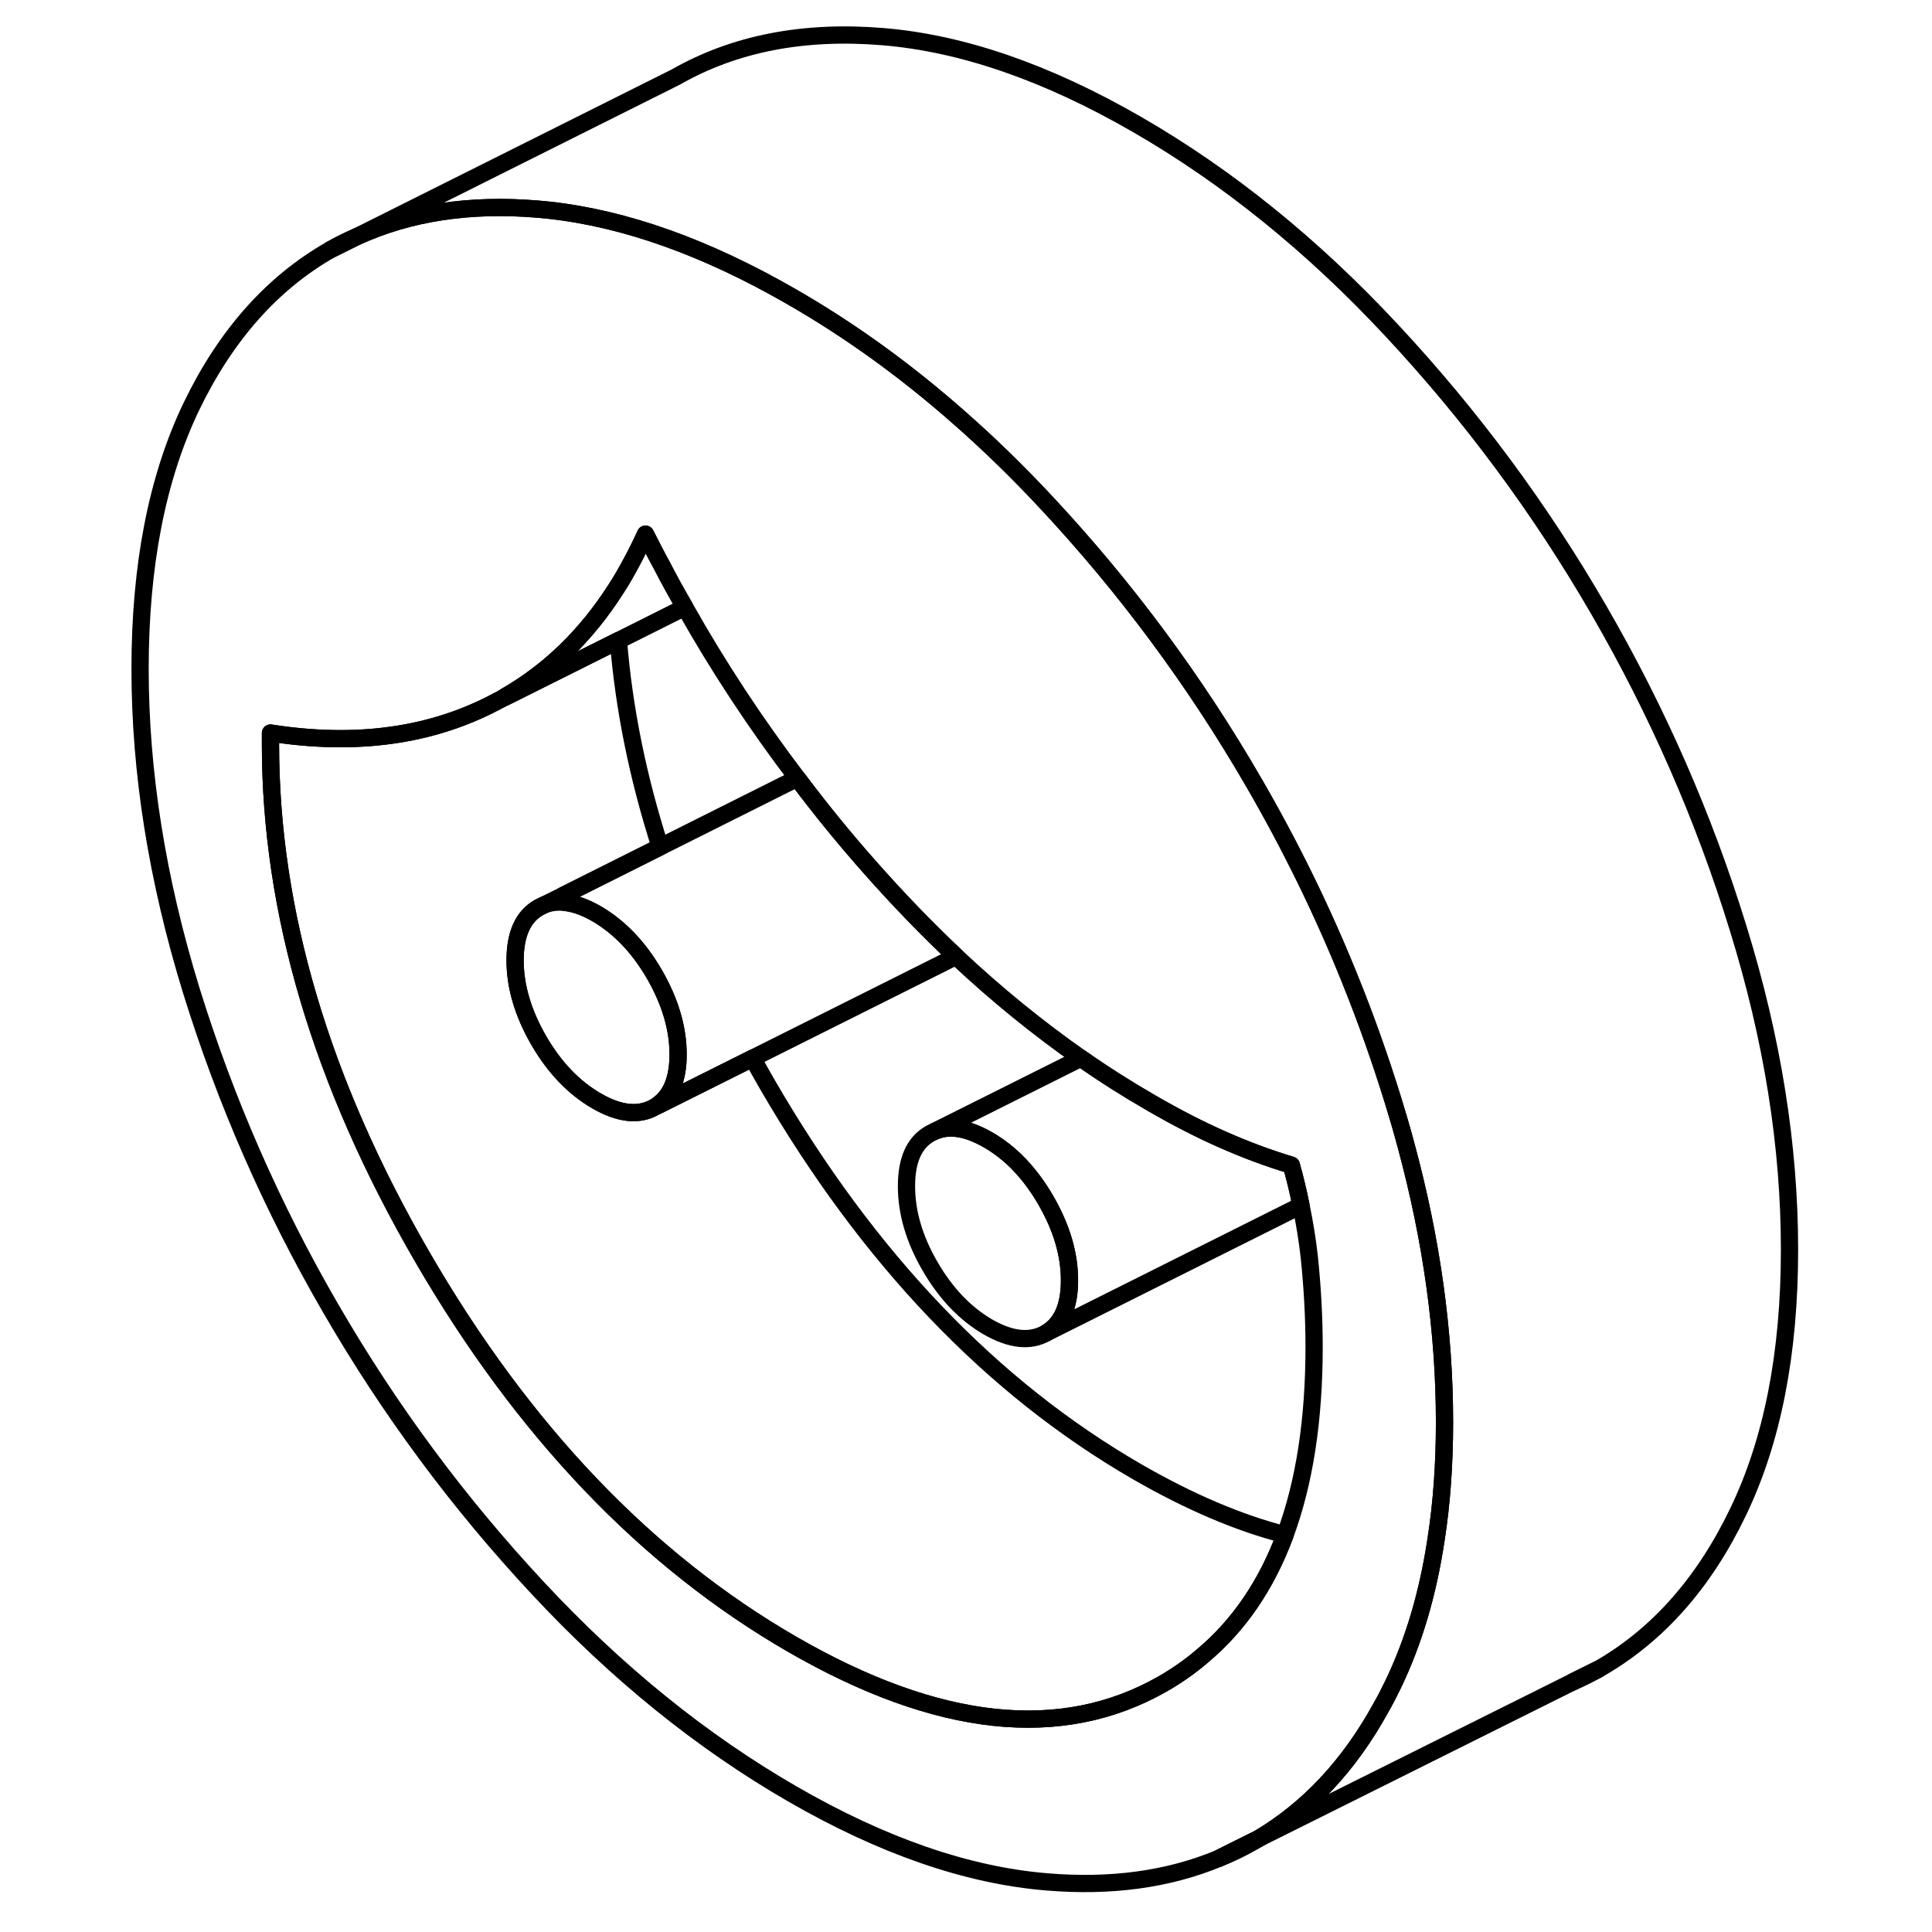 <svg width="48" height="48" viewBox="0 0 101 112" fill="none" xmlns="http://www.w3.org/2000/svg" stroke-width="1px"
     stroke-linecap="round" stroke-linejoin="round">
    <path d="M13.68 14.464L15.17 13.724C14.66 13.934 14.16 14.184 13.68 14.464ZM65.13 107.744C65.84 107.464 66.52 107.134 67.18 106.754L67.48 106.574L65.13 107.744Z" stroke="currentColor" stroke-linejoin="round"/>
    <path d="M76.01 66.394C75.78 65.534 75.53 64.674 75.26 63.804C74.52 61.414 73.69 59.064 72.75 56.744C71.18 52.844 69.32 49.044 67.18 45.354C63.78 39.484 59.78 34.084 55.18 29.154C53.54 27.394 51.86 25.754 50.14 24.244C47.04 21.504 43.8 19.164 40.43 17.224C35.44 14.344 30.73 12.664 26.31 12.184C26.1 12.164 25.89 12.144 25.68 12.124C21.74 11.794 18.23 12.324 15.17 13.724L13.68 14.464C10.27 16.404 7.58 19.444 5.59 23.574C3.61 27.704 2.62 32.774 2.62 38.774C2.62 44.774 3.61 50.994 5.59 57.424C7.58 63.844 10.27 69.994 13.68 75.864C17.08 81.734 21.08 87.134 25.68 92.064C30.28 97.004 35.2 100.974 40.43 103.994C45.66 107.014 50.58 108.714 55.18 109.094C58.89 109.404 62.2 108.954 65.13 107.744L67.48 106.574C70.35 104.864 72.71 102.344 74.54 99.024C74.8 98.574 75.03 98.114 75.26 97.644C76.45 95.174 77.28 92.374 77.75 89.244C78.08 87.134 78.24 84.864 78.24 82.444C78.24 77.244 77.5 71.894 76.01 66.394ZM69 88.974C67.92 91.874 66.33 94.214 64.22 95.984C63.5 96.604 62.73 97.144 61.89 97.624C56.03 100.964 48.87 100.194 40.43 95.324C31.98 90.444 24.83 82.954 18.97 72.844C13.11 62.734 10.18 52.834 10.18 43.144V42.494C15.16 43.274 19.52 42.664 23.27 40.674C23.45 40.574 23.63 40.484 23.8 40.374C26.36 38.904 28.49 36.824 30.2 34.154C30.52 33.664 30.82 33.144 31.1 32.614C31.39 32.084 31.66 31.534 31.92 30.964C32.23 31.574 32.54 32.184 32.87 32.784C33.29 33.604 33.74 34.414 34.2 35.204C36.16 38.684 38.34 41.984 40.72 45.114C42.06 46.904 43.48 48.644 44.97 50.324C46.59 52.154 48.24 53.864 49.92 55.444C52.27 57.654 54.69 59.614 57.16 61.344C58.5 62.284 59.86 63.144 61.23 63.934C62.68 64.774 64.06 65.484 65.38 66.064C66.71 66.654 68.03 67.144 69.36 67.544C69.58 68.334 69.77 69.114 69.92 69.884C70.13 70.894 70.29 71.884 70.4 72.864C70.58 74.604 70.68 76.334 70.68 78.074C70.68 82.314 70.12 85.944 69 88.974Z" stroke="currentColor" stroke-linejoin="round"/>
    <path d="M49.92 55.444L38.13 61.344L32.67 64.074C32.67 64.074 32.66 64.054 32.65 64.044C33.42 63.494 33.81 62.524 33.81 61.124C33.81 59.614 33.35 58.064 32.44 56.484C31.53 54.914 30.41 53.744 29.09 52.974C28.43 52.594 27.82 52.374 27.26 52.314C27.21 52.184 27.16 52.054 27.12 51.924L32.77 49.094L40.72 45.114C42.06 46.904 43.48 48.644 44.97 50.324C46.59 52.154 48.24 53.864 49.92 55.444Z" stroke="currentColor" stroke-linejoin="round"/>
    <path d="M56.5 74.224C56.5 72.704 56.04 71.164 55.13 69.584C54.21 68.004 53.1 66.834 51.77 66.074C50.58 65.394 49.56 65.214 48.7 65.574L57.16 61.344C58.5 62.284 59.86 63.144 61.23 63.934C62.68 64.774 64.06 65.484 65.38 66.064C66.71 66.654 68.03 67.144 69.36 67.544C69.58 68.334 69.77 69.114 69.92 69.884L55.13 77.284C56.04 76.764 56.5 75.744 56.5 74.224Z" stroke="currentColor" stroke-linejoin="round"/>
    <path d="M56.5 74.224C56.5 75.744 56.04 76.764 55.13 77.284C54.21 77.804 53.1 77.684 51.77 76.924C50.45 76.154 49.33 74.984 48.42 73.414C47.5 71.834 47.05 70.284 47.05 68.764C47.05 67.244 47.5 66.234 48.42 65.714L48.7 65.574C49.56 65.214 50.58 65.394 51.77 66.074C53.1 66.834 54.21 68.004 55.13 69.584C56.04 71.164 56.5 72.704 56.5 74.224Z" stroke="currentColor" stroke-linejoin="round"/>
    <path d="M85.65 97.514C86.17 97.294 86.68 97.034 87.18 96.754L85.65 97.514Z" stroke="currentColor" stroke-linejoin="round"/>
    <path d="M33.81 61.124C33.81 62.524 33.42 63.494 32.65 64.044C32.59 64.094 32.51 64.144 32.44 64.184C31.53 64.704 30.41 64.584 29.09 63.824C27.76 63.054 26.64 61.884 25.73 60.314C24.82 58.734 24.36 57.184 24.36 55.674C24.36 54.164 24.82 53.134 25.73 52.614L26.01 52.474C26.4 52.314 26.81 52.264 27.26 52.314C27.82 52.374 28.43 52.594 29.09 52.974C30.41 53.744 31.53 54.914 32.44 56.484C33.35 58.064 33.81 59.614 33.81 61.124Z" stroke="currentColor" stroke-linejoin="round"/>
    <path d="M69 88.974C67.92 91.874 66.33 94.214 64.22 95.984C63.5 96.604 62.73 97.144 61.89 97.624C56.03 100.964 48.87 100.194 40.43 95.324C31.98 90.444 24.83 82.954 18.97 72.844C13.11 62.734 10.18 52.834 10.18 43.144V42.494C15.16 43.274 19.52 42.664 23.27 40.674L23.81 40.404L30.35 37.134C30.67 41.084 31.48 45.074 32.77 49.094L27.12 51.924L26.01 52.474L25.73 52.614C24.82 53.134 24.36 54.154 24.36 55.674C24.36 57.194 24.82 58.734 25.73 60.314C26.64 61.884 27.76 63.054 29.09 63.824C30.41 64.584 31.53 64.704 32.44 64.184L32.67 64.074L38.13 61.344C38.4 61.844 38.68 62.344 38.97 62.844C44.83 72.954 51.98 80.444 60.43 85.324C63.45 87.064 66.31 88.284 69 88.974Z" stroke="currentColor" stroke-linejoin="round"/>
    <path d="M34.2 35.204L30.35 37.134L23.81 40.404C23.81 40.404 23.8 40.384 23.8 40.374C26.36 38.904 28.49 36.824 30.2 34.154C30.52 33.664 30.82 33.144 31.1 32.614C31.39 32.084 31.66 31.534 31.92 30.964C32.23 31.574 32.54 32.184 32.87 32.784C33.29 33.604 33.74 34.414 34.2 35.204Z" stroke="currentColor" stroke-linejoin="round"/>
    <path d="M98.24 72.444C98.24 78.444 97.25 83.514 95.26 87.644C93.28 91.774 90.58 94.814 87.18 96.754L85.65 97.514L67.48 106.574C70.35 104.864 72.71 102.344 74.54 99.024C74.8 98.574 75.03 98.114 75.26 97.644C76.45 95.174 77.28 92.374 77.75 89.244C78.08 87.134 78.24 84.864 78.24 82.444C78.24 77.244 77.5 71.894 76.01 66.394C75.78 65.534 75.53 64.674 75.26 63.804C74.52 61.414 73.69 59.064 72.75 56.744C71.18 52.844 69.32 49.044 67.18 45.354C63.78 39.484 59.78 34.084 55.18 29.154C53.54 27.394 51.86 25.754 50.14 24.244C47.04 21.504 43.8 19.164 40.43 17.224C35.44 14.344 30.73 12.664 26.31 12.184C26.1 12.164 25.89 12.144 25.68 12.124C21.74 11.794 18.23 12.324 15.17 13.724L33.68 4.464C37.08 2.524 41.08 1.744 45.68 2.124C50.28 2.504 55.2 4.204 60.43 7.224C65.66 10.244 70.58 14.214 75.18 19.154C79.78 24.084 83.78 29.484 87.18 35.354C90.58 41.224 93.28 47.374 95.26 53.804C97.25 60.224 98.24 66.434 98.24 72.444Z" stroke="currentColor" stroke-linejoin="round"/>
</svg>